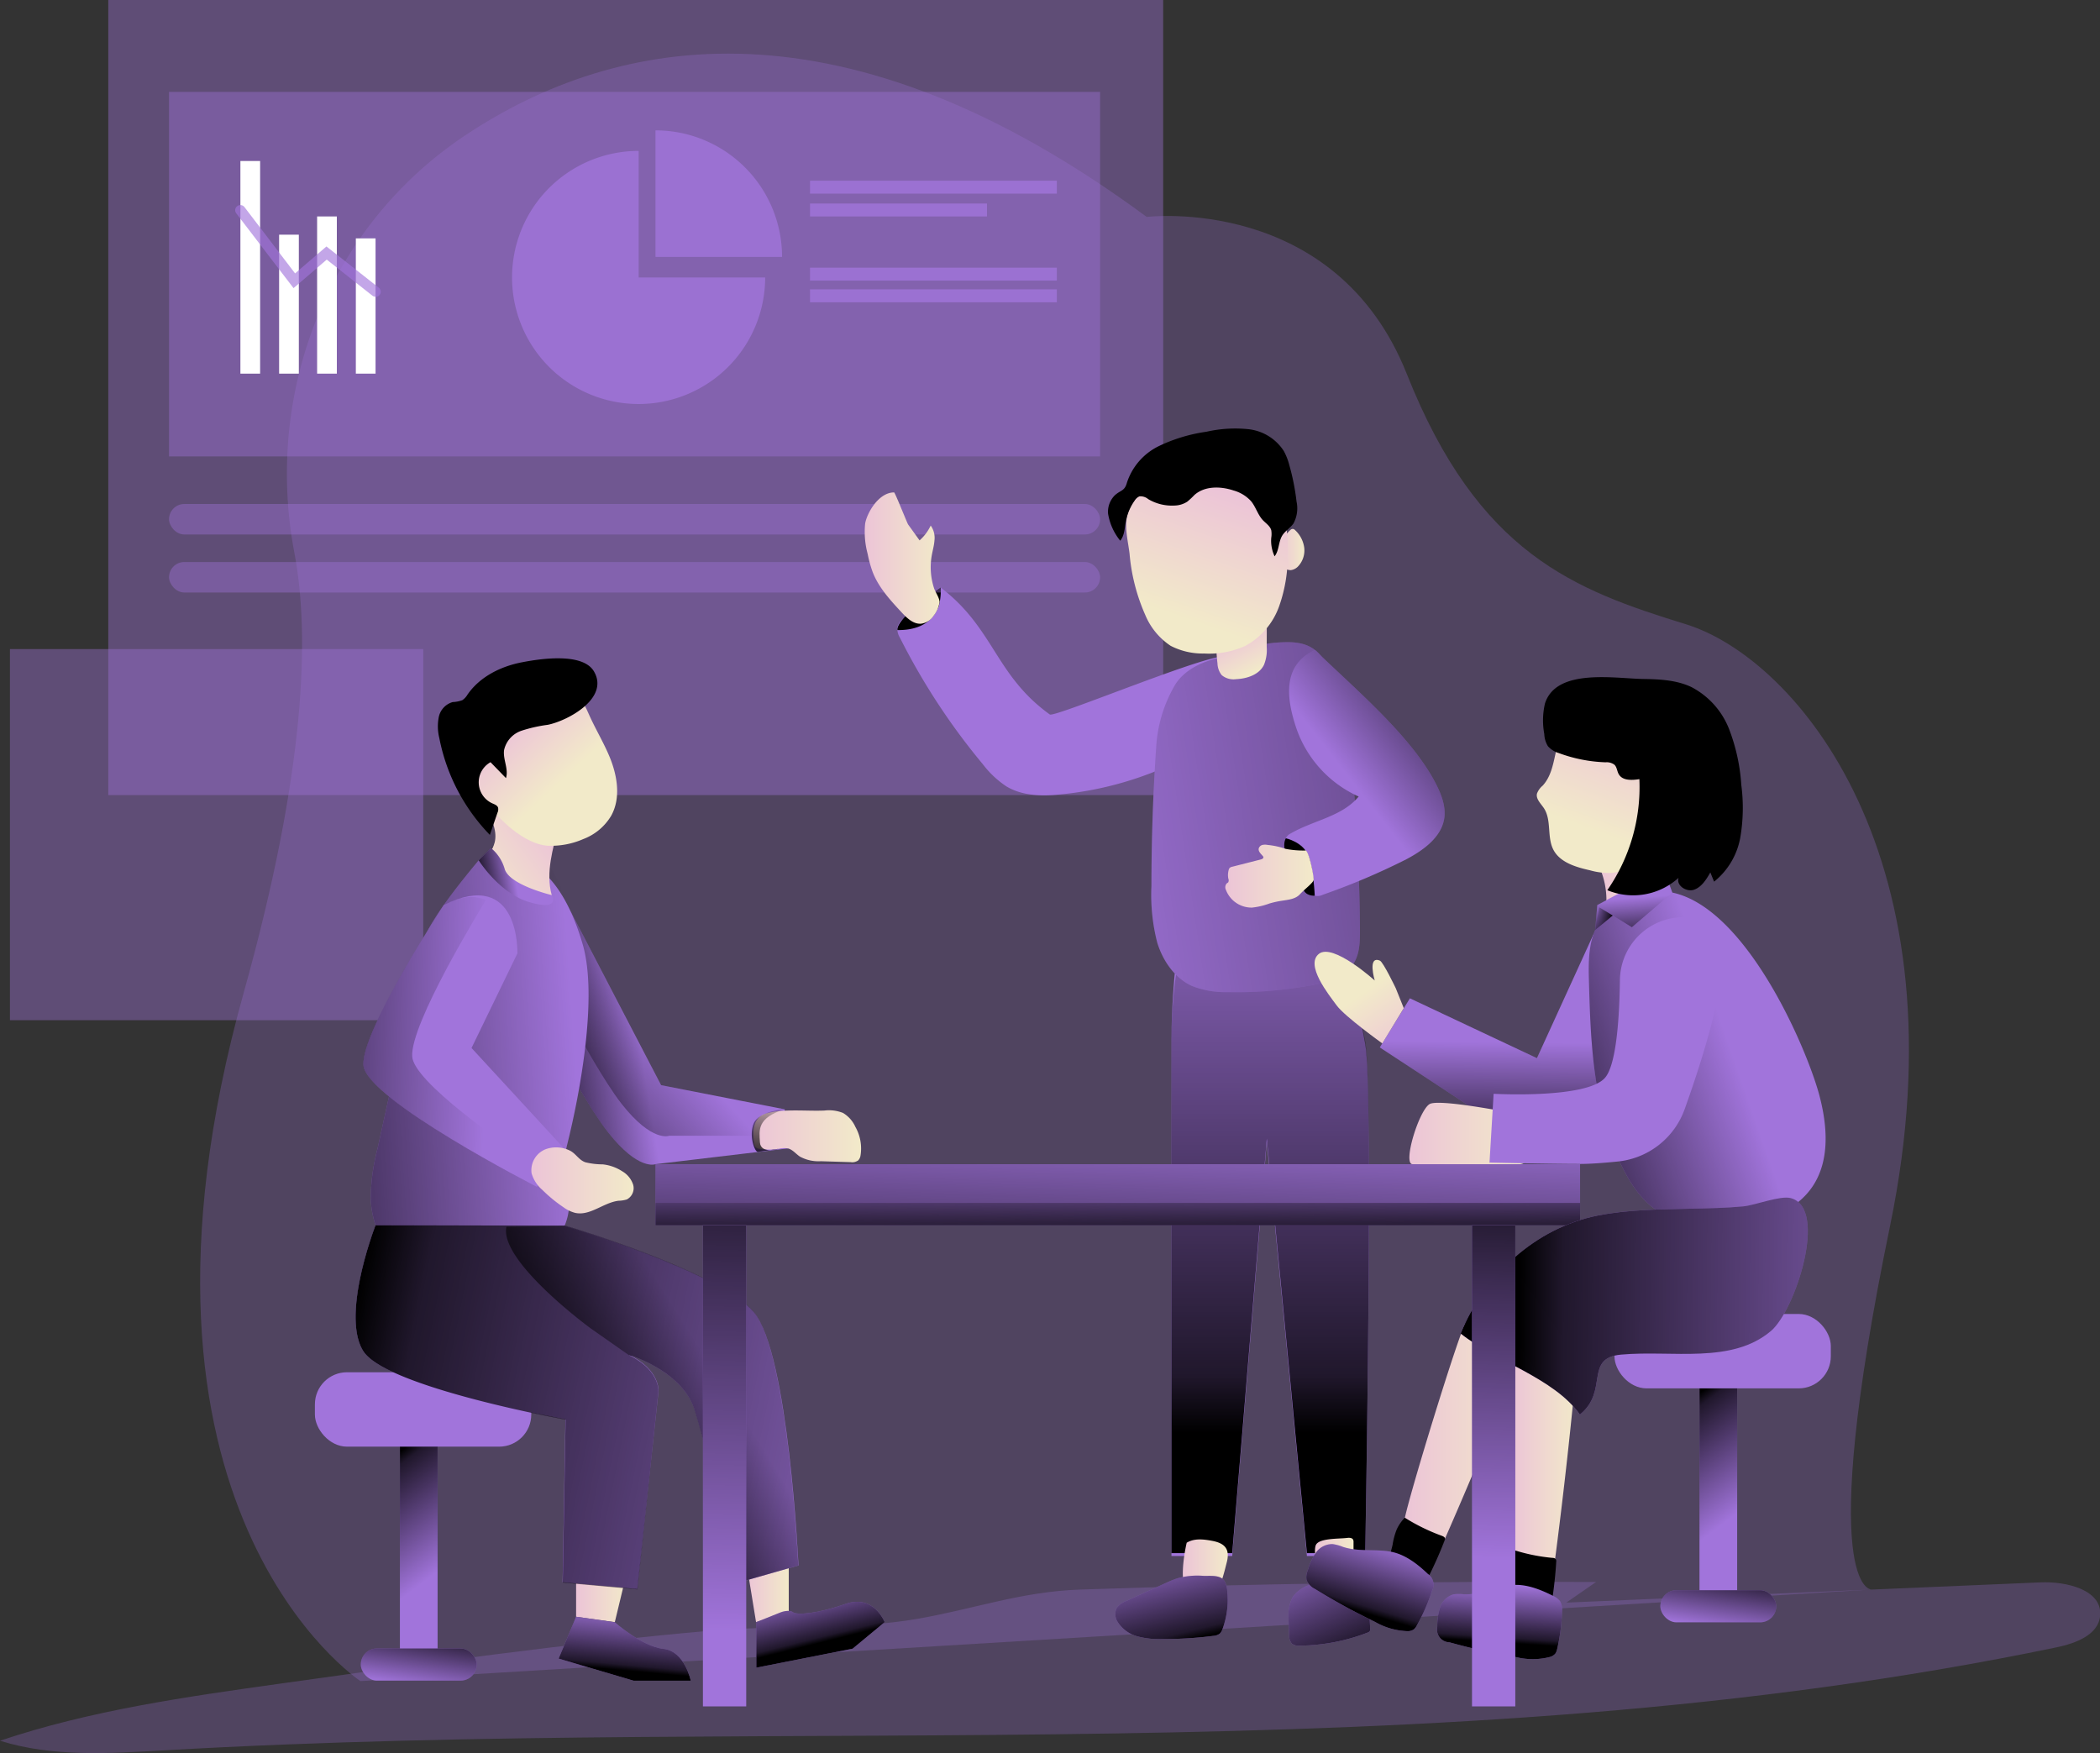 <svg id="Layer_1" data-name="Layer 1" xmlns="http://www.w3.org/2000/svg" xmlns:xlink="http://www.w3.org/1999/xlink" viewBox="0 0 407.86 340.5"><rect x="0" y="0" width="407.86" height="340.5" fill="#333333" stroke="none"/><defs><linearGradient id="linear-gradient" x1="265.81" y1="189.49" x2="265.81" y2="312.81" gradientUnits="userSpaceOnUse"><stop offset="0" stop-opacity="0"/><stop offset="0.91" stop-opacity="0.8"/><stop offset="1"/></linearGradient><linearGradient id="linear-gradient-2" x1="309.37" y1="236.95" x2="309.09" y2="259.76" xlink:href="#linear-gradient"/><linearGradient id="linear-gradient-3" x1="291.74" y1="313.48" x2="315.12" y2="313.48" gradientUnits="userSpaceOnUse"><stop offset="0" stop-color="#ecc4d7"/><stop offset="0.42" stop-color="#efd4d1"/><stop offset="1" stop-color="#f2eac9"/></linearGradient><linearGradient id="linear-gradient-4" x1="312.4" y1="317.79" x2="325.56" y2="317.79" xlink:href="#linear-gradient-3"/><linearGradient id="linear-gradient-5" x1="292.84" y1="255.02" x2="315.43" y2="255.02" xlink:href="#linear-gradient-3"/><linearGradient id="linear-gradient-6" x1="84.43" y1="305.67" x2="70.54" y2="287.28" xlink:href="#linear-gradient"/><linearGradient id="linear-gradient-7" x1="80.69" y1="327.55" x2="82.4" y2="316.01" xlink:href="#linear-gradient"/><linearGradient id="linear-gradient-8" x1="336.83" y1="294.35" x2="322.94" y2="275.96" xlink:href="#linear-gradient"/><linearGradient id="linear-gradient-9" x1="333.1" y1="316.23" x2="334.81" y2="304.69" xlink:href="#linear-gradient"/><linearGradient id="linear-gradient-10" x1="248.83" y1="339.18" x2="257.57" y2="339.18" xlink:href="#linear-gradient-3"/><linearGradient id="linear-gradient-11" x1="274.5" y1="338.36" x2="282.02" y2="338.36" xlink:href="#linear-gradient-3"/><linearGradient id="linear-gradient-12" x1="243.87" y1="334.81" x2="248.52" y2="353.54" xlink:href="#linear-gradient"/><linearGradient id="linear-gradient-13" x1="270.78" y1="334.77" x2="280.78" y2="356.87" xlink:href="#linear-gradient"/><linearGradient id="linear-gradient-14" x1="221.14" y1="200.11" x2="399.64" y2="173.08" xlink:href="#linear-gradient"/><linearGradient id="linear-gradient-15" x1="111.89" y1="309.56" x2="121.92" y2="309.56" xlink:href="#linear-gradient-3"/><linearGradient id="linear-gradient-16" x1="144.93" y1="308.64" x2="153.19" y2="308.64" xlink:href="#linear-gradient-3"/><linearGradient id="linear-gradient-17" x1="141.54" y1="346.72" x2="140.42" y2="359.02" xlink:href="#linear-gradient"/><linearGradient id="linear-gradient-18" x1="175.43" y1="342.05" x2="178.32" y2="353.66" xlink:href="#linear-gradient"/><linearGradient id="linear-gradient-19" x1="143.19" y1="235.87" x2="121.53" y2="239.42" xlink:href="#linear-gradient"/><linearGradient id="linear-gradient-20" x1="150.04" y1="237.43" x2="119.06" y2="265.77" xlink:href="#linear-gradient"/><linearGradient id="linear-gradient-21" x1="329.71" y1="207.07" x2="342.39" y2="207.07" xlink:href="#linear-gradient-3"/><linearGradient id="linear-gradient-22" x1="217.72" y1="214.47" x2="216.03" y2="262.33" xlink:href="#linear-gradient"/><linearGradient id="linear-gradient-23" x1="217.02" y1="229.74" x2="217.19" y2="243.04" xlink:href="#linear-gradient"/><linearGradient id="linear-gradient-24" x1="279.83" y1="183.99" x2="306.29" y2="163.34" xlink:href="#linear-gradient"/><linearGradient id="linear-gradient-25" x1="187.02" y1="142.95" x2="201.59" y2="142.95" xlink:href="#linear-gradient-3"/><linearGradient id="linear-gradient-26" x1="257.04" y1="204.75" x2="274.2" y2="204.75" xlink:href="#linear-gradient-3"/><linearGradient id="linear-gradient-27" x1="130.89" y1="241.11" x2="61.16" y2="245.86" xlink:href="#linear-gradient"/><linearGradient id="linear-gradient-28" x1="125.77" y1="195.82" x2="110.87" y2="207.02" xlink:href="#linear-gradient-3"/><linearGradient id="linear-gradient-29" x1="165.48" y1="255.26" x2="186.42" y2="255.26" xlink:href="#linear-gradient-3"/><linearGradient id="linear-gradient-30" x1="113.6" y1="236.82" x2="62.2" y2="235.14" xlink:href="#linear-gradient"/><linearGradient id="linear-gradient-31" x1="122.29" y1="263.82" x2="142.16" y2="263.82" xlink:href="#linear-gradient-3"/><linearGradient id="linear-gradient-32" x1="217.23" y1="325.14" x2="86.02" y2="298.68" xlink:href="#linear-gradient"/><linearGradient id="linear-gradient-33" x1="336.07" y1="174.36" x2="328.19" y2="195.76" xlink:href="#linear-gradient-3"/><linearGradient id="linear-gradient-34" x1="355.1" y1="237.87" x2="311.74" y2="253.07" xlink:href="#linear-gradient"/><linearGradient id="linear-gradient-35" x1="317.12" y1="174.36" x2="317.77" y2="183.7" xlink:href="#linear-gradient"/><linearGradient id="linear-gradient-36" x1="408.21" y1="288.98" x2="314.17" y2="287.85" xlink:href="#linear-gradient"/><linearGradient id="linear-gradient-37" x1="287.69" y1="333.35" x2="283.38" y2="347.62" xlink:href="#linear-gradient"/><linearGradient id="linear-gradient-38" x1="310.82" y1="342.12" x2="310.07" y2="353.57" xlink:href="#linear-gradient"/><linearGradient id="linear-gradient-39" x1="118.24" y1="175.85" x2="128.09" y2="186.41" xlink:href="#linear-gradient-3"/><linearGradient id="linear-gradient-40" x1="259.5" y1="157.44" x2="263.3" y2="164.91" xlink:href="#linear-gradient-3"/><linearGradient id="linear-gradient-41" x1="267.23" y1="141.33" x2="272.44" y2="141.33" xlink:href="#linear-gradient-3"/><linearGradient id="linear-gradient-42" x1="257.41" y1="130.14" x2="248.96" y2="154.73" xlink:href="#linear-gradient-3"/><linearGradient id="linear-gradient-43" x1="119.15" y1="204.93" x2="111.97" y2="206.27" xlink:href="#linear-gradient"/><linearGradient id="linear-gradient-44" x1="156.66" y1="298.85" x2="130.38" y2="315.36" xlink:href="#linear-gradient"/><linearGradient id="linear-gradient-45" x1="139.99" y1="316.87" x2="142.24" y2="218.33" xlink:href="#linear-gradient"/><linearGradient id="linear-gradient-46" x1="289.56" y1="302.61" x2="291.81" y2="227.15" xlink:href="#linear-gradient"/><linearGradient id="linear-gradient-47" x1="292.64" y1="239.46" x2="284.12" y2="227.21" xlink:href="#linear-gradient-3"/><linearGradient id="linear-gradient-48" x1="309.81" y1="178.44" x2="313.22" y2="178.44" xlink:href="#linear-gradient"/><linearGradient id="linear-gradient-49" x1="170.08" y1="246.51" x2="166.56" y2="260.45" xlink:href="#linear-gradient"/></defs><title>66. Group Presentation</title><path d="M241.82,76.69s36.64-4.45,50.53,30.53,32.52,41.9,54.17,48.58,54.35,45.7,39.68,116.83-3.61,70.66-3.61,70.66L89.11,361.07s-50.73-33.33-22.67-133.7c12.08-43.21,12.87-69.51,9.84-85.45-5.94-31.26,6.61-63.31,33.07-81C139.1,41.08,183,33.23,241.82,76.69Z" transform="translate(-19.11 -34.56)" fill="#a174db" opacity="0.27"/><path d="M247.27,223.67s-.64,6.32-.64,12.81v100.3h11.8l6.72-80.53,7.79,80.53h11.32s1.64-91.15,0-99.41S282,221.69,282,221.69Z" transform="translate(-19.11 -34.56)" fill="#a174db"/><path d="M247.57,223.41a91.86,91.86,0,0,0-.94,12.51v100.3h11.8l6.72-80.53,7.79,80.53h11.32s1.64-91.15,0-99.41S282,221.13,282,221.13Z" transform="translate(-19.11 -34.56)" fill="url(#linear-gradient)"/><path d="M328.61,216l-11,24.08-24.67-11.62L287.09,238l26.32,17.22s14.35,7.66,17.33-11.27S328.61,216,328.61,216Z" transform="translate(-19.11 -34.56)" fill="#a174db"/><path d="M328.61,216l-11,24.08-24.67-11.62L287.09,238l26.32,17.22s14.35,7.66,17.33-11.27S328.61,216,328.61,216Z" transform="translate(-19.11 -34.56)" fill="url(#linear-gradient-2)"/><path d="M303.82,291.51a76,76,0,0,1,11.3,4.82q-7.51,19.2-15.81,38.09a1.44,1.44,0,0,1-2,1c-2.21-.34-4.85-1.06-5.44-3.22a5.72,5.72,0,0,1,0-2.33C292.43,326.06,303.13,291.28,303.82,291.51Z" transform="translate(-19.11 -34.56)" fill="url(#linear-gradient-3)"/><path d="M313.36,295.74a78.31,78.31,0,0,1,12.2,1.47q-1.85,20.54-4.53,41a1.82,1.82,0,0,1-.27.89,2,2,0,0,1-1.39.59c-2.22.28-5,.34-6.12-1.57a5.62,5.62,0,0,1-.64-2.25C312.09,332.1,312.63,295.72,313.36,295.74Z" transform="translate(-19.11 -34.56)" fill="url(#linear-gradient-4)"/><path d="M309.54,250.13c-1.75-.29-11.24-2-12.77-1.13-2.06,1.22-5.2,11.41-3.39,11.67a92.35,92.35,0,0,0,21,0c.44-.05,1-.23,1-.68a1,1,0,0,0-.32-.63C310.25,253.74,317.25,251.41,309.54,250.13Z" transform="translate(-19.11 -34.56)" fill="url(#linear-gradient-5)"/><path d="M73.72,361.54c-18.42,2.58-37,5.2-54.61,11.12,10.24,3.21,21.24,2.47,32,1.86,122.63-7.07,247.14,5,367.41-20,3.68-.76,8.16-2.41,8.48-6.16.44-5-6.54-6.68-11.58-6.46l-92.1,3.93,5.77-4q-50.13-.24-100.25,1.47c-11.29.38-20.68,3.79-31.48,5.67-12.95,2.25-27.24,1.18-40.4,2.32C129.07,353.77,101.39,357.65,73.72,361.54Z" transform="translate(-19.11 -34.56)" fill="#a174db" opacity="0.27"/><rect x="61.16" y="266.53" width="42.02" height="14.45" rx="6.23" fill="#a174db"/><rect x="77.67" y="280.99" width="7.32" height="41.15" fill="#a174db"/><rect x="77.67" y="280.99" width="7.32" height="41.15" fill="url(#linear-gradient-6)"/><rect x="70.07" y="320.18" width="22.51" height="6.24" rx="3.12" fill="#a174db"/><rect x="70.07" y="320.18" width="22.51" height="6.24" rx="3.12" fill="url(#linear-gradient-7)"/><rect x="313.56" y="255.21" width="42.02" height="14.45" rx="6.23" fill="#a174db"/><rect x="330.07" y="269.67" width="7.32" height="41.15" fill="#a174db"/><rect x="330.07" y="269.67" width="7.32" height="41.15" fill="url(#linear-gradient-8)"/><rect x="322.47" y="308.86" width="22.51" height="6.24" rx="3.12" fill="#a174db"/><rect x="322.47" y="308.86" width="22.51" height="6.24" rx="3.12" fill="url(#linear-gradient-9)"/><path d="M249.55,343.69a2.75,2.75,0,0,0,.72.83,2.28,2.28,0,0,0,1.64.23c1.52-.26,2.72-.06,3.6-1.32s1.49-4,1.87-5.45c.65-2.57-.4-3.69-2.86-4.15-1.64-.3-3.43-.54-4.93.37C249.59,334.2,247.92,341.13,249.55,343.69Z" transform="translate(-19.11 -34.56)" fill="url(#linear-gradient-10)"/><path d="M274.74,341.94a1.14,1.14,0,0,0,1.29,1.44c1.67.06,3.35.07,5,0a1.2,1.2,0,0,0,.5-.09c.41-.19.46-.73.46-1.18l0-8a1.1,1.1,0,0,0-.08-.51c-.21-.38-.75-.38-1.19-.33-1.49.2-5.48,0-6.06,1.41-.35.86,0,2.68,0,3.61C274.66,339.53,274.65,340.74,274.74,341.94Z" transform="translate(-19.11 -34.56)" fill="url(#linear-gradient-11)"/><path d="M247.77,341.12a20.38,20.38,0,0,0-2.23.9l-7.67,3.49a3.89,3.89,0,0,0-1.9,1.41,2.8,2.8,0,0,0,.26,2.73,6.56,6.56,0,0,0,3.8,2.74,16.43,16.43,0,0,0,4.74.52,76.62,76.62,0,0,0,9.93-.61,2.33,2.33,0,0,0,1.32-.45,2.28,2.28,0,0,0,.54-.93,16.54,16.54,0,0,0,.89-7.48,4.14,4.14,0,0,0-.58-1.88c-.81-1.18-2.84-.87-4.09-.93A14.35,14.35,0,0,0,247.77,341.12Z" transform="translate(-19.11 -34.56)" fill="#a174db"/><path d="M247.77,341.12a20.38,20.38,0,0,0-2.23.9l-7.67,3.49a3.89,3.89,0,0,0-1.9,1.41,2.8,2.8,0,0,0,.26,2.73,6.56,6.56,0,0,0,3.8,2.74,16.43,16.43,0,0,0,4.74.52,76.62,76.62,0,0,0,9.93-.61,2.33,2.33,0,0,0,1.32-.45,2.28,2.28,0,0,0,.54-.93,16.54,16.54,0,0,0,.89-7.48,4.14,4.14,0,0,0-.58-1.88c-.81-1.18-2.84-.87-4.09-.93A14.35,14.35,0,0,0,247.77,341.12Z" transform="translate(-19.11 -34.56)" fill="url(#linear-gradient-12)"/><path d="M275,342.11a6.45,6.45,0,0,0-4.81,2.61,7.69,7.69,0,0,0-.81,4.19c0,1.09.07,2.17.12,3.26a2.28,2.28,0,0,0,.53,1.64,2.18,2.18,0,0,0,1.53.38,37.55,37.55,0,0,0,13.17-2.54.77.77,0,0,0,.43-.3.81.81,0,0,0,.06-.41c-.06-1.81-.19-3.62-.4-5.42a5.05,5.05,0,0,0-.41-1.67C282.85,340.76,277.64,341.76,275,342.11Z" transform="translate(-19.11 -34.56)" fill="#a174db"/><path d="M275,342.11a6.45,6.45,0,0,0-4.81,2.61,7.69,7.69,0,0,0-.81,4.19c0,1.09.07,2.17.12,3.26a2.28,2.28,0,0,0,.53,1.64,2.18,2.18,0,0,0,1.53.38,37.55,37.55,0,0,0,13.17-2.54.77.77,0,0,0,.43-.3.81.81,0,0,0,.06-.41c-.06-1.81-.19-3.62-.4-5.42a5.05,5.05,0,0,0-.41-1.67C282.85,340.76,277.64,341.76,275,342.11Z" transform="translate(-19.11 -34.56)" fill="url(#linear-gradient-13)"/><rect x="21.03" width="204.88" height="154.43" fill="#a174db" opacity="0.4"/><path d="M223,173.33c-10.64-7.66-10.79-16.74-21.22-24.68a46.28,46.28,0,0,0-7.38,6.17,3.19,3.19,0,0,0-1,1.57,3.33,3.33,0,0,0,.51,2.06A128.85,128.85,0,0,0,210,183a18.85,18.85,0,0,0,4.57,4.3c2.82,1.69,6.29,1.92,9.57,1.64a66.66,66.66,0,0,0,25.7-7.5c.69-.35,1.74-2.62,2.17-3.26,1.41-2.1,8-15.15,5.22-16.08S223.92,174,223,173.33Z" transform="translate(-19.11 -34.56)" fill="#a174db"/><path d="M200.76,149.39l1.06-.74a12.26,12.26,0,0,1-.38,3.66c-.47,1-1.74,4.68-8,4.63C193.42,156.94,192.61,155.25,200.76,149.39Z" transform="translate(-19.11 -34.56)"/><rect x="32.83" y="97.89" width="180.83" height="5.92" rx="2.96" fill="#a174db" opacity="0.4"/><rect x="32.83" y="109.16" width="180.83" height="5.92" rx="2.96" fill="#a174db" opacity="0.4"/><path d="M247.38,167.49c2.1-3.26,6.07-4.79,9.89-5.44s5-2.75,12-2.76c6.19,0,7.11,3.83,9.08,7.42s2.48,7.77,2.89,11.85q1.84,18.16,2,36.46c0,2.3,0,4.73-1.24,6.67-1.67,2.65-5,3.63-8.07,4.21a78.66,78.66,0,0,1-16.42,1.36,17.68,17.68,0,0,1-6.86-1.18c-3.38-1.52-5.67-4.86-6.77-8.4a37,37,0,0,1-1.14-11q0-13.48.92-26.95A27,27,0,0,1,247.38,167.49Z" transform="translate(-19.11 -34.56)" fill="#a174db"/><path d="M247.38,167.49c2.1-3.26,6.07-4.79,9.89-5.44s5-2.75,12-2.76c6.19,0,7.11,3.83,9.08,7.42s2.48,7.77,2.89,11.85q1.84,18.16,2,36.46c0,2.3,0,4.73-1.24,6.67-1.67,2.65-5,3.63-8.07,4.21a78.66,78.66,0,0,1-16.42,1.36,17.68,17.68,0,0,1-6.86-1.18c-3.38-1.52-5.67-4.86-6.77-8.4a37,37,0,0,1-1.14-11q0-13.48.92-26.95A27,27,0,0,1,247.38,167.49Z" transform="translate(-19.11 -34.56)" fill="url(#linear-gradient-14)"/><polygon points="121.92 304.63 119.41 315.06 111.89 314.02 111.89 304.07 121.92 304.63" fill="url(#linear-gradient-15)"/><path d="M131,348.58l-3.39,8.12L142.16,361h11.11s-1.18-5.76-5.31-6.19-9.44-5.16-9.44-5.16Z" transform="translate(-19.11 -34.56)" fill="#a174db"/><polygon points="144.93 303.33 146.84 315.06 153.19 313.14 153.19 302.23 144.93 303.33" fill="url(#linear-gradient-16)"/><path d="M166,349.62v8.85l18.7-3.69,6.23-5.16s-2.12-5.46-7.57-3.54-9.46,2.21-10.24,1.62-2.33,0-2.33,0Z" transform="translate(-19.11 -34.56)" fill="#a174db"/><path d="M131,348.58l-3.39,8.12L142.16,361h11.11s-1.18-5.76-5.31-6.19-9.44-5.16-9.44-5.16Z" transform="translate(-19.11 -34.56)" fill="url(#linear-gradient-17)"/><path d="M166,349.62v8.85l18.7-3.69,6.23-5.16s-2.12-5.46-7.57-3.54-9.46,2.21-10.24,1.62-2.33,0-2.33,0Z" transform="translate(-19.11 -34.56)" fill="url(#linear-gradient-18)"/><path d="M129.93,211.56l17.58,33.77,24,4.69.67,7.59-25.75,3.06s-3.28,1.39-9.23-6.19c-3.46-4.4-8.26-13.28-8.26-13.28Z" transform="translate(-19.11 -34.56)" fill="#a174db"/><path d="M172.17,257.61l-25.75,3.06s-3.28,1.39-9.23-6.19c-3.46-4.4-8.26-13.28-8.26-13.28l1-29.64,2.31,4.44,15.27,29.33,24,4.69.38,5.13Z" transform="translate(-19.11 -34.56)" fill="url(#linear-gradient-19)"/><path d="M171.88,255.15h-22.8s-3.28,1.39-9.24-6.19c-3.45-4.4-8.26-13.28-8.26-13.28l.66-19.68,15.27,29.33,24,4.69Z" transform="translate(-19.11 -34.56)" fill="url(#linear-gradient-20)"/><path d="M330.74,212.73c-.07.33,1.35-.58,1.59-.35a1.45,1.45,0,0,0,.76.32l2,.42a8.16,8.16,0,0,0,4,.15,5.13,5.13,0,0,0,3.27-4.72,9.94,9.94,0,0,0-1.87-5.71A4.66,4.66,0,0,0,338.7,201a5.15,5.15,0,0,0-2.14-.34c-2,0-7.79.3-6.72,2.53A15.65,15.65,0,0,1,330.74,212.73Z" transform="translate(-19.11 -34.56)" fill="url(#linear-gradient-21)"/><rect x="32.83" y="17.85" width="180.83" height="70.8" fill="#a174db" opacity="0.4"/><rect x="157.32" y="35.1" width="47.94" height="2.51" fill="#a174db" opacity="0.8"/><rect x="157.32" y="51.99" width="47.94" height="2.51" fill="#a174db" opacity="0.8"/><rect x="157.32" y="56.2" width="47.94" height="2.51" fill="#a174db" opacity="0.8"/><rect x="157.32" y="39.53" width="34.37" height="2.51" fill="#a174db" opacity="0.8"/><rect x="46.69" y="31.27" width="3.83" height="41.3" fill="#fff"/><rect x="54.21" y="45.58" width="3.83" height="26.99" fill="#fff"/><rect x="61.59" y="42.04" width="3.83" height="30.53" fill="#fff"/><rect x="69.11" y="46.3" width="3.83" height="26.27" fill="#fff"/><g opacity="0.8"><path d="M92.05,92.2a1,1,0,0,1-.62-.22l-8.86-7-6.45,5.54L65,76a1,1,0,0,1,1.59-1.22l9.83,12.88,6.09-5.23,10.16,8a1,1,0,0,1-.62,1.79Z" transform="translate(-19.11 -34.56)" fill="#a174db" opacity="0.8"/></g><path d="M167.72,88.45a24.58,24.58,0,1,1-24.57-24.58V88.45Z" transform="translate(-19.11 -34.56)" fill="#a174db" opacity="0.8"/><path d="M171,84.46H146.42V59.88A24.57,24.57,0,0,1,171,84.46Z" transform="translate(-19.11 -34.56)" fill="#a174db" opacity="0.8"/><rect x="1.93" y="126.07" width="80.27" height="72.08" fill="#a174db" opacity="0.4"/><rect x="127.31" y="226.12" width="179.57" height="11.86" fill="#a174db"/><rect x="127.31" y="226.12" width="179.57" height="11.86" fill="url(#linear-gradient-22)"/><rect x="127.31" y="233.64" width="179.57" height="4.34" fill="url(#linear-gradient-23)"/><path d="M165.8,213.11" transform="translate(-19.11 -34.56)" fill="none" stroke="#000" stroke-miterlimit="10" stroke-width="0.61"/><path d="M274.51,160.82c7.46,7.27,18.59,16.57,23.4,25.82,1.08,2.08,2,4.37,1.73,6.69-.48,3.77-4,6.32-7.36,8.11a133.44,133.44,0,0,1-16.24,6.9,2.31,2.31,0,0,1-1.58.19,2.26,2.26,0,0,1-1-1.1,91.16,91.16,0,0,1-4.39-8.93,1.78,1.78,0,0,1-.21-1.12,1.74,1.74,0,0,1,.88-.91c4.37-2.57,10-3.27,13.25-7.2a22.61,22.61,0,0,1-12.09-13.22C268.59,169.25,268.63,163.51,274.51,160.82Z" transform="translate(-19.11 -34.56)" fill="#a174db"/><path d="M274.51,160.82c7.46,7.27,18.59,16.57,23.4,25.82,1.08,2.08,2,4.37,1.73,6.69-.48,3.77-4,6.32-7.36,8.11a133.44,133.44,0,0,1-16.24,6.9,2.31,2.31,0,0,1-1.58.19,2.26,2.26,0,0,1-1-1.1,91.16,91.16,0,0,1-4.39-8.93,1.78,1.78,0,0,1-.21-1.12,1.74,1.74,0,0,1,.88-.91c4.37-2.57,10-3.27,13.25-7.2a22.61,22.61,0,0,1-12.09-13.22C268.59,169.25,268.63,163.51,274.51,160.82Z" transform="translate(-19.11 -34.56)" fill="url(#linear-gradient-24)"/><path d="M268.85,197.38s3.27.69,4.33,3.29,1.28,7.86,1.28,7.86-1.89.15-2.29-1.46S267.35,200.07,268.85,197.38Z" transform="translate(-19.11 -34.56)"/><path d="M200.4,154.21a3.42,3.42,0,0,1-2.4,1.49c-1.49.11-2.72-1.07-3.74-2.16-2.23-2.4-4.53-4.88-5.69-7.95a23.13,23.13,0,0,1-.95-3.47,16.34,16.34,0,0,1-.49-5.81c.28-1.93,2.55-6.11,5.63-6.11.18,0,2.53,5.94,2.72,6.22l2.23,3.1a9,9,0,0,0,2.16-2.88,4.08,4.08,0,0,1,.73,2.89c-.07,1-.37,2-.54,3a13.12,13.12,0,0,0,.44,6.22c.26.83,1.05,1.86,1.09,2.72A5.58,5.58,0,0,1,200.4,154.21Z" transform="translate(-19.11 -34.56)" fill="url(#linear-gradient-25)"/><path d="M265.3,198.67a2.46,2.46,0,0,0-1,0,1,1,0,0,0-.71.65c-.15.55.34,1,.73,1.45a.51.51,0,0,1,.17.29c0,.24-.27.37-.5.43l-5.54,1.41a1,1,0,0,0-.53.25.88.88,0,0,0-.18.39,3.72,3.72,0,0,0-.07,1.66.85.85,0,0,1,0,.7c-.08.12-.23.17-.33.27a1.14,1.14,0,0,0-.12,1.26,5.32,5.32,0,0,0,5.05,3.41,13.9,13.9,0,0,0,3.4-.8,18.59,18.59,0,0,1,2.46-.54c1.23-.19,2.61-.32,3.45-1.25s2.68-2.28,2.67-2.84c0-.87-.82-5.14-1.52-5.66a18.09,18.09,0,0,1-3.94-.32A15.07,15.07,0,0,0,265.3,198.67Z" transform="translate(-19.11 -34.56)" fill="url(#linear-gradient-26)"/><path d="M112.08,201.66c-2.67,3.22-9.93,12-10.83,16.05q-4.43,20-8.83,40a39.77,39.77,0,0,0-1.31,9.5c.24,10.42,9.89,19.7,20.31,19.53a17.08,17.08,0,0,0,9.79-3.12c3.63-2.67,5.82-6.85,7.56-11,2.4-5.72-1-9.8.51-15.8,2.54-10.13,5.95-28.82,3-38.85C125.57,194.9,112.08,201.66,112.08,201.66Z" transform="translate(-19.11 -34.56)" fill="#a174db"/><path d="M112.08,201.66c-2.67,3.22-9.93,12-10.83,16.05q-4.43,20-8.83,40a39.77,39.77,0,0,0-1.31,9.5c.24,10.42,9.89,19.7,20.31,19.53a17.08,17.08,0,0,0,9.79-3.12c3.63-2.67,5.82-6.85,7.56-11,2.4-5.72-1-9.8.51-15.8,2.54-10.13,6.16-26.19,3.6-36.32S122.88,188.59,112.08,201.66Z" transform="translate(-19.11 -34.56)" fill="url(#linear-gradient-27)"/><path d="M127.38,195.74c-.74,3.41-2.37,8.16-1.11,12.68.51,1.82-10.7-2.86-12.2-5.4-1.81-3.05,3.76-3.35-.19-10.7-1.68-3.13,9.48,3.47,13,4" transform="translate(-19.11 -34.56)" fill="url(#linear-gradient-28)"/><path d="M179.22,250.26a7.35,7.35,0,0,1,3.61.46,6,6,0,0,1,2.41,2.71,8.52,8.52,0,0,1,1,5.56,1.72,1.72,0,0,1-.45.95,2,2,0,0,1-1.48.34l-5.77-.18a7.57,7.57,0,0,1-4.08-.9c-.79-.53-1.41-1.37-2.34-1.59a4.54,4.54,0,0,0-1.83.09,11.57,11.57,0,0,1-3.62,0,1.39,1.39,0,0,1-.84-.35,1.41,1.41,0,0,1-.27-.77c-.35-2.62-.16-5.1,2.56-5.81C171.49,249.89,175.78,250.41,179.22,250.26Z" transform="translate(-19.11 -34.56)" fill="url(#linear-gradient-29)"/><path d="M105.31,210.33s-16.06,24.46-15.62,31.1,33.7,23.65,33.7,23.65l5.07-7.68-17.77-19.29,8.91-18.37S120.15,203,105.31,210.33Z" transform="translate(-19.11 -34.56)" fill="#a174db"/><path d="M125.38,262.49l-2,2.59s-33.25-17-33.7-23.65,15.62-31.1,15.62-31.1c4.16-2.05,6-1.72,8.21-1-1,1.68-14.76,24.07-14.34,30.45C99.49,244.58,116,256.24,125.38,262.49Z" transform="translate(-19.11 -34.56)" fill="url(#linear-gradient-30)"/><path d="M125.09,257.77a4.38,4.38,0,0,0-2.74,4.66,6.65,6.65,0,0,0,2.07,3.22,28.31,28.31,0,0,0,4.11,3.38,6.74,6.74,0,0,0,2.27,1.1c2.9.66,5.5-2,8.45-2.35a6,6,0,0,0,1.59-.25,2.47,2.47,0,0,0,1.24-2.87,4.7,4.7,0,0,0-2.1-2.59,8.62,8.62,0,0,0-3.82-1.36,14,14,0,0,1-3.38-.41c-1.33-.48-1.85-1.77-3.13-2.33A6,6,0,0,0,125.09,257.77Z" transform="translate(-19.11 -34.56)" fill="url(#linear-gradient-31)"/><path d="M92.05,272.54S85.25,290,89.68,297s39.25,13.22,39.25,13.22l-.55,31.65,14.51,1.32L147,304.81s.4-4.17-5.75-7.12c0,0,10.44,3.1,12.8,10.77s8.74,33.42,8.74,33.42l11.4-3.26s-1.9-41.22-8.66-49.18-36.71-16.8-36.71-16.8Z" transform="translate(-19.11 -34.56)" fill="#a174db"/><path d="M174.14,338.62l-11.4,3.26-.11-.46c0-.15-.09-.33-.14-.55a.23.23,0,0,0,0-.11c-.06-.25-.13-.55-.22-.89s-.2-.78-.31-1.23c-1.79-7.16-6.09-24.19-7.93-30.18-2-6.6-10.05-9.82-12.24-10.58l-.11,0-.33-.11-.09,0c6.12,2.95,5.72,7.11,5.72,7.11l-4.06,38.39-14.51-1.32.55-31.65S94.12,304,89.68,297s2.37-24.47,2.37-24.47l24,.06,12.77,0h0c.91.27,30,8.94,36.69,16.79S174.14,338.62,174.14,338.62Z" transform="translate(-19.11 -34.56)" fill="url(#linear-gradient-32)"/><path d="M318.72,187.16a3.69,3.69,0,0,0-1.1,1.54c-.24,1.05.75,1.93,1.35,2.84,1.52,2.32.56,5.58,1.83,8.05s4.35,3.39,7.09,4a13.48,13.48,0,0,0,4.18.52c4.3-.38,7.07-4.62,9-8.48,1.33-2.65,2.61-5.41,2.8-8.37.21-3.23-.89-6.4-2.13-9.39a10.49,10.49,0,0,0-2.83-4.39,9.5,9.5,0,0,0-5.59-1.56c-3.3-.12-6.88.35-9.26,2.63C320.5,178,321.85,183.78,318.72,187.16Z" transform="translate(-19.11 -34.56)" fill="url(#linear-gradient-33)"/><path d="M331.7,211.49c-4,3.3-4.12,8.51-4,13.16.34,12.62.77,25.59,6.8,37.2,1.92,3.71,4.64,7.42,9,9.24a23,23,0,0,0,8.34,1.44c6.2.11,12.81-1.17,17-4.91,5.75-5.07,5.47-13,3.77-19.75C370.05,237.37,351.89,194.74,331.7,211.49Z" transform="translate(-19.11 -34.56)" fill="#a174db"/><path d="M331.7,211.49c-4,3.3-4.12,8.51-4,13.16.34,12.62.77,25.59,6.8,37.2,1.92,3.71,4.64,7.42,9,9.24a23,23,0,0,0,8.34,1.44c6.2.11,12.81-1.17,17-4.91,5.75-5.07,5.47-13,3.77-19.75C370.05,237.37,351.89,194.74,331.7,211.49Z" transform="translate(-19.11 -34.56)" fill="url(#linear-gradient-34)"/><polygon points="316.32 172.51 310.22 175.79 309.81 180.65 313.22 177.82 316.94 180.1 324.8 173.36 323.64 170.2 316.32 172.51" fill="#a174db"/><polygon points="316.32 172.51 310.22 175.79 309.81 180.65 313.22 177.82 316.94 180.1 324.8 173.36 323.64 170.2 316.32 172.51" fill="url(#linear-gradient-35)"/><path d="M333.73,225a12.34,12.34,0,0,1,10-12.07c3.31-.58,6.67-.21,8.76,2.57,3.62,4.82-2.16,23.27-6.2,34.53a15.45,15.45,0,0,1-13,10.13c-2.66.27-5.35.47-7.33.47-5.61,0-17.56-.26-17.56-.26L309.2,247s17.74,1,21.54-3C333.06,241.57,333.63,232.09,333.73,225Z" transform="translate(-19.11 -34.56)" fill="#a174db"/><path d="M363.09,293.05c-7.65,6.51-19.13,3.71-29.13,4.61-7.24.66-2.33,7.06-8,11.64-5-7.1-16.37-10.32-23.16-15.74,4.57-11.23,14.45-20.49,26.59-22.9,6-1.19,12.12-1.2,18.2-1.34,3.38-.08,6.76-.13,10.13-.45,2.27-.22,7.18-2.16,9.21-1.6C374.24,269.28,367.75,289.09,363.09,293.05Z" transform="translate(-19.11 -34.56)" fill="#a174db"/><path d="M363.09,293.05c-7.65,6.51-19.13,3.71-29.13,4.61-7.24.66-2.33,7.06-8,11.64-5-7.1-16.37-10.32-23.16-15.74,4.57-11.23,14.45-20.49,26.59-22.9,6-1.19,12.12-1.2,18.2-1.34,3.38-.08,6.76-.13,10.13-.45,2.27-.22,7.18-2.16,9.21-1.6C374.24,269.28,367.75,289.09,363.09,293.05Z" transform="translate(-19.11 -34.56)" fill="url(#linear-gradient-36)"/><path d="M289.59,334.53a13.33,13.33,0,0,1,.79-2.91,8,8,0,0,1,1.57-2.28,37.82,37.82,0,0,0,7.17,3.51c.26.1.56.23.63.48a.74.74,0,0,1-.08.46c-.85,2.2-1.8,4.35-2.84,6.47-.11.23-.26.48-.51.53a.89.89,0,0,1-.53-.11c-1.78-.76-4.09-1.44-5.64-2.56S289.27,336.16,289.59,334.53Z" transform="translate(-19.11 -34.56)"/><path d="M279.91,335a8.31,8.31,0,0,0-2-.54,3.88,3.88,0,0,0-3.23,1.68,11.46,11.46,0,0,0-1.58,3.44,3.27,3.27,0,0,0-.23,1.87,3.34,3.34,0,0,0,1.66,1.74,127.26,127.26,0,0,0,11.68,6.41,13.47,13.47,0,0,0,6.31,1.78,2.11,2.11,0,0,0,1.18-.34,2.65,2.65,0,0,0,.58-.75,36.9,36.9,0,0,0,2.94-6.73,2.51,2.51,0,0,0-.81-3.31c-2-1.92-4.47-3.84-7.28-4.32C286.11,335.4,282.91,336,279.91,335Z" transform="translate(-19.11 -34.56)" fill="#a174db"/><path d="M312.55,341.24a14.35,14.35,0,0,1-.11-3,7.85,7.85,0,0,1,.78-2.59,35,35,0,0,0,7.38,1.49c.27,0,.57.07.7.3a.81.81,0,0,1,.06.46c-.14,2.33-.39,4.65-.73,7a.8.8,0,0,1-.31.64.77.77,0,0,1-.5,0c-1.8-.26-4.07-.32-5.76-1S312.73,342.89,312.55,341.24Z" transform="translate(-19.11 -34.56)"/><path d="M303.44,344.22a8.61,8.61,0,0,0-2,0,3.88,3.88,0,0,0-2.63,2.52,11.73,11.73,0,0,0-.55,3.74,2.5,2.5,0,0,0,2.38,3.07,125.63,125.63,0,0,0,13,2.88,13.36,13.36,0,0,0,6.56-.06,2.1,2.1,0,0,0,1-.65,2.31,2.31,0,0,0,.34-.88,35.77,35.77,0,0,0,.94-7.29,3.22,3.22,0,0,0-.39-2,3.45,3.45,0,0,0-1.3-1c-2.49-1.27-5.38-2.43-8.2-2.11C309.5,342.87,306.59,344.33,303.44,344.22Z" transform="translate(-19.11 -34.56)" fill="#a174db"/><path d="M279.91,335a8.31,8.31,0,0,0-2-.54,3.88,3.88,0,0,0-3.23,1.68,11.46,11.46,0,0,0-1.58,3.44,3.27,3.27,0,0,0-.23,1.87,3.34,3.34,0,0,0,1.66,1.74,127.26,127.26,0,0,0,11.68,6.41,13.47,13.47,0,0,0,6.31,1.78,2.11,2.11,0,0,0,1.18-.34,2.65,2.65,0,0,0,.58-.75,36.9,36.9,0,0,0,2.94-6.73,2.51,2.51,0,0,0-.81-3.31c-2-1.92-4.47-3.84-7.28-4.32C286.11,335.4,282.91,336,279.91,335Z" transform="translate(-19.11 -34.56)" fill="url(#linear-gradient-37)"/><path d="M303.44,344.22a8.61,8.61,0,0,0-2,0,3.88,3.88,0,0,0-2.63,2.52,11.73,11.73,0,0,0-.55,3.74,2.5,2.5,0,0,0,2.38,3.07,125.63,125.63,0,0,0,13,2.88,13.36,13.36,0,0,0,6.56-.06,2.1,2.1,0,0,0,1-.65,2.31,2.31,0,0,0,.34-.88,35.77,35.77,0,0,0,.94-7.29,3.22,3.22,0,0,0-.39-2,3.45,3.45,0,0,0-1.3-1c-2.49-1.27-5.38-2.43-8.2-2.11C309.5,342.87,306.59,344.33,303.44,344.22Z" transform="translate(-19.11 -34.56)" fill="url(#linear-gradient-38)"/><path d="M137.42,181.36c1.57,3.7,2.34,8.12.4,11.63a10.69,10.69,0,0,1-5.4,4.53,15.64,15.64,0,0,1-7,1.3c-5.8-.47-12.16-8.08-13.14-10.61a20.66,20.66,0,0,1-1.52-5.31,10.71,10.71,0,0,1,4.28-9.55c4-2.92,9.35-2.68,14.06-3.15,3.11-.31,3.36.87,4.57,3.51S136.31,178.74,137.42,181.36Z" transform="translate(-19.11 -34.56)" fill="url(#linear-gradient-39)"/><path d="M125.49,175.34a27.84,27.84,0,0,0-5.13,1.16,5.14,5.14,0,0,0-3.35,3.75c-.24,1.82.92,3.69.37,5.44l-3-3.09a4.48,4.48,0,0,0,.36,8c.43.19.94.37,1.1.81a1.53,1.53,0,0,1-.11,1l-1.48,4.31a37.19,37.19,0,0,1-9.82-18.83,9.35,9.35,0,0,1-.09-4.11,3.82,3.82,0,0,1,2.7-2.86,6.09,6.09,0,0,0,1.87-.37,3.37,3.37,0,0,0,1-1.08c2.39-3.47,6.46-5.49,10.6-6.28,3.36-.65,11.86-2,14,1.85C137.44,170.22,129.38,174.56,125.49,175.34Z" transform="translate(-19.11 -34.56)"/><path d="M265.13,160.24a7.62,7.62,0,0,1-.55,3.49c-.95,1.89-3.28,2.65-5.39,2.74a3.57,3.57,0,0,1-2.81-.79,3.85,3.85,0,0,1-.81-2.25c-.1-.85-.17-1.71-.21-2.56a5.44,5.44,0,0,1,.08-1.56,5.06,5.06,0,0,1,.86-1.74,11.32,11.32,0,0,1,6.8-4.44c1.63-.35,2,.07,2,1.66C265.17,156.61,265.13,158.42,265.13,160.24Z" transform="translate(-19.11 -34.56)" fill="url(#linear-gradient-40)"/><path d="M268.06,140a6.12,6.12,0,0,1,1.68-2.52.68.68,0,0,1,.48-.19.76.76,0,0,1,.44.25,5.68,5.68,0,0,1,1.75,3.35,4.51,4.51,0,0,1-1.09,3.57,2.4,2.4,0,0,1-1.51.84,2.27,2.27,0,0,1-2-1.25,5.8,5.8,0,0,1-.55-2.43c-.05-.91,0-2,.84-2.46" transform="translate(-19.11 -34.56)" fill="url(#linear-gradient-41)"/><path d="M241.54,154a13.3,13.3,0,0,0,4.94,6,13.54,13.54,0,0,0,6.5,1.49A17,17,0,0,0,261,160a14.15,14.15,0,0,0,6.52-7.62,29.27,29.27,0,0,0,1.69-10c.09-3.84-.23-7.88-2.34-11.08a13.73,13.73,0,0,0-10.44-5.68c-5.8-.44-16.54,2.26-18.33,8.83-.66,2.43.1,5.21.39,7.64A37.17,37.17,0,0,0,241.54,154Z" transform="translate(-19.11 -34.56)" fill="url(#linear-gradient-42)"/><path d="M234.32,134.34a11.18,11.18,0,0,0,2.36,5.24c.83-1,.85-2.39,1.08-3.66a10.26,10.26,0,0,1,1.74-4.16,1.91,1.91,0,0,1,.92-.79,2.31,2.31,0,0,1,1.69.53,9,9,0,0,0,5.14,1.25,4.74,4.74,0,0,0,2.45-.75,15.27,15.27,0,0,0,1.38-1.29c2-1.79,5.08-1.73,7.63-.88a7.22,7.22,0,0,1,3.37,2.06c.93,1.12,1.31,2.64,2.3,3.7.59.62,1.39,1.12,1.63,1.94a4.65,4.65,0,0,1,0,1.49,7.14,7.14,0,0,0,.65,3.59c.89-1.11.73-2.76,1.47-4,.56-.93,1.58-1.49,2.2-2.38a6.23,6.23,0,0,0,.59-4.27,44,44,0,0,0-1.41-7.09,11.74,11.74,0,0,0-1.06-2.71,9.39,9.39,0,0,0-6.8-4.23,25.14,25.14,0,0,0-8.24.49,31.39,31.39,0,0,0-9.24,2.79,12.05,12.05,0,0,0-6.19,7.11c-.46,1.67-1.21,1.4-2.36,2.45A4.52,4.52,0,0,0,234.32,134.34Z" transform="translate(-19.11 -34.56)"/><path d="M114.46,199.27l-2.38,2.39s4,6.48,10,8.17,4.22-1.41,4.22-1.41-8.09-1.9-9.15-5A8.17,8.17,0,0,0,114.46,199.27Z" transform="translate(-19.11 -34.56)" fill="#a174db"/><path d="M114.46,199.27l-2.38,2.39s4,6.48,10,8.17,4.22-1.41,4.22-1.41-8.09-1.9-9.15-5A8.17,8.17,0,0,0,114.46,199.27Z" transform="translate(-19.11 -34.56)" fill="url(#linear-gradient-43)"/><path d="M174.14,338.62l-11.4,3.26-.11-.46c0-.15-.08-.33-.14-.55a.23.23,0,0,0,0-.11c-.06-.25-.13-.55-.22-.89s-.2-.78-.31-1.23c-1.79-7.16-6.09-24.19-7.93-30.18-2-6.6-10.05-9.82-12.24-10.58l-.11,0-.33-.11-.09,0h0l-7.45-5.22s-17.75-13-16.35-19.71l11.37-.12h0c.91.27,30,8.94,36.69,16.79S174.14,338.62,174.14,338.62Z" transform="translate(-19.11 -34.56)" fill="url(#linear-gradient-44)"/><rect x="136.52" y="237.98" width="8.41" height="93.45" fill="#a174db"/><rect x="136.52" y="237.98" width="8.41" height="93.45" fill="url(#linear-gradient-45)"/><rect x="285.89" y="237.98" width="8.41" height="93.45" fill="#a174db"/><rect x="285.89" y="237.98" width="8.41" height="93.45" fill="url(#linear-gradient-46)"/><path d="M290.19,226.49l1.56,3.88-4.17,6.85s-7.25-5.2-8.84-7.35-6.2-7.89-3.47-10.05S286.11,225,286.11,225s-1.46-4.88,1-3.86C287.77,221.42,290.19,226.49,290.19,226.49Z" transform="translate(-19.11 -34.56)" fill="url(#linear-gradient-47)"/><path d="M319.17,171.21a14.38,14.38,0,0,0-.13,5.92,4.83,4.83,0,0,0,.71,2.37,4.55,4.55,0,0,0,2.12,1.33,28.73,28.73,0,0,0,9.08,1.79,2.51,2.51,0,0,1,1.71.47c.5.47.5,1.26.85,1.85.72,1.26,2.52,1.19,4,.95a35.19,35.19,0,0,1-6.23,21.57,13.15,13.15,0,0,0,13.84-2.4c-.5,1.5,1.54,2.81,3,2.31s2.4-2,3.17-3.36l.73,1.79a14.17,14.17,0,0,0,5.09-8.59A34,34,0,0,0,357.3,187a36.53,36.53,0,0,0-2.38-10.86,15.59,15.59,0,0,0-7.3-8.13c-2.84-1.35-6.08-1.52-9.22-1.57C333,166.39,321.37,164.21,319.17,171.21Z" transform="translate(-19.11 -34.56)"/><polygon points="313.22 177.82 310.6 176.23 309.81 180.65 313.22 177.82" fill="url(#linear-gradient-48)"/><path d="M171.5,250s-5,.36-6,2.75.19,5.61.81,5.54,4.05-.61,4.05-.61-3.52,1.12-3.66-1.27S166.11,251.71,171.5,250Z" transform="translate(-19.11 -34.56)" fill="url(#linear-gradient-49)"/></svg>